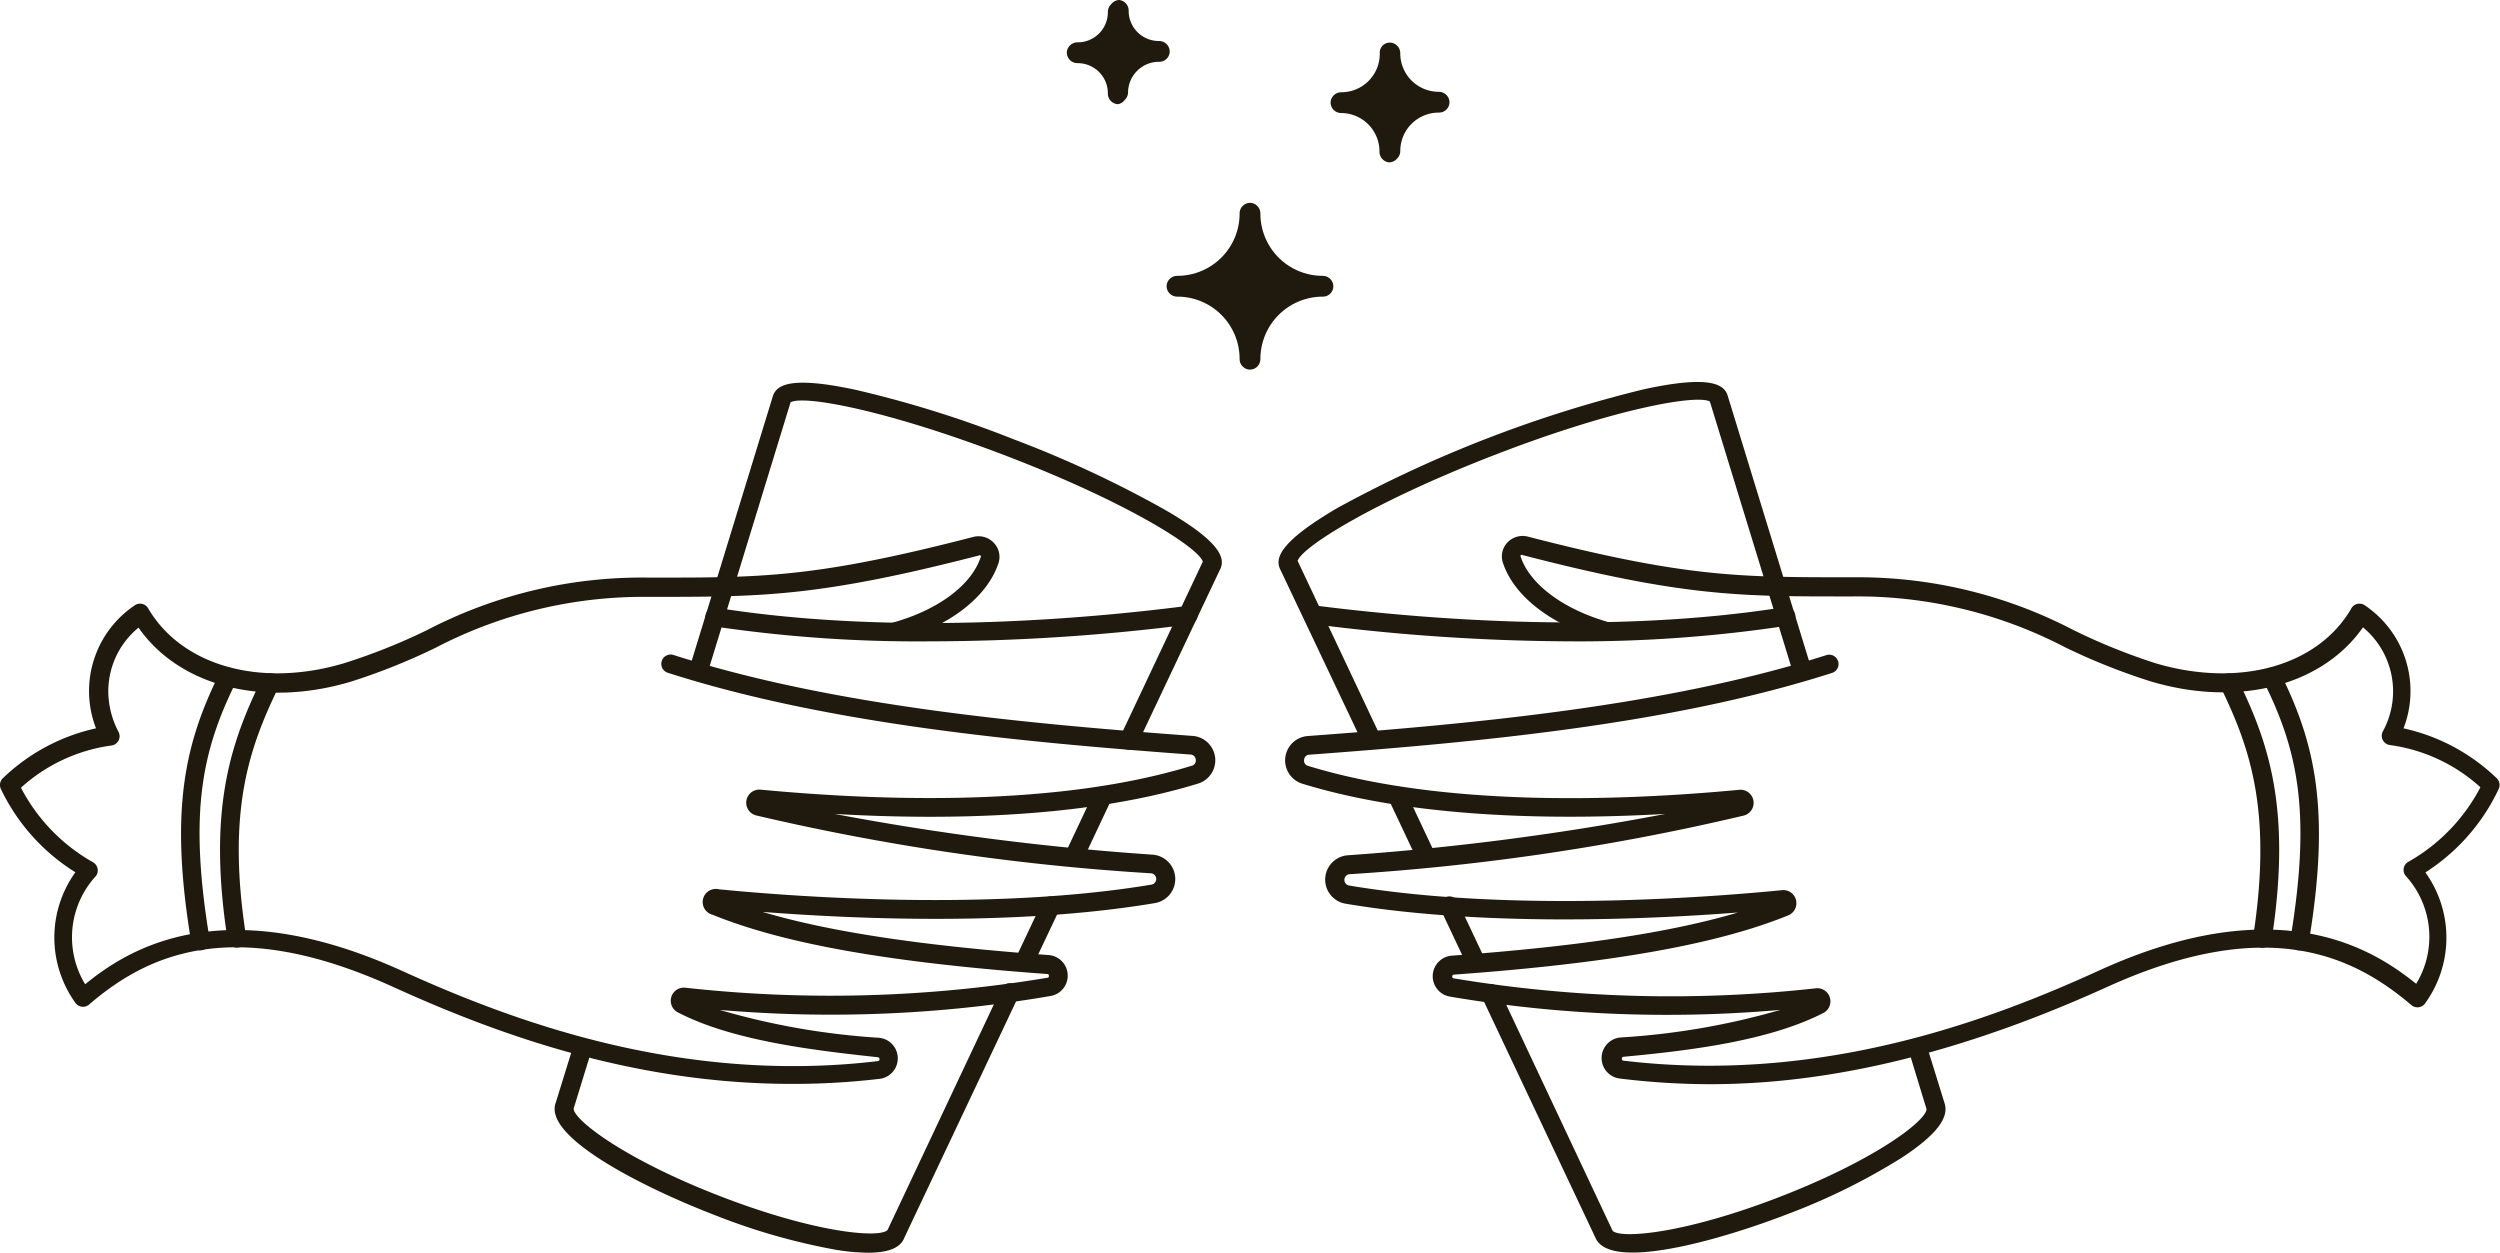 <svg id="Layer_1" data-name="Layer 1" xmlns="http://www.w3.org/2000/svg" viewBox="0 0 165.86 83.11"><defs><style>.cls-1{fill:#1f1a0d;}</style></defs><title>Artboard 3</title><path class="cls-1" d="M91,49.74a.62.62,0,0,1-.56-.36L84.9,37.7l0,0c-.26-.67-.06-1.72,3.83-4a83.43,83.43,0,0,1,20.36-7.88c4.39-.95,5.25-.3,5.51.36v0l5.55,18.1a.62.62,0,1,1-1.19.36l-5.52-18c-.86-.49-6.36.47-14.35,3.57s-12.71,6.08-13,7l5.47,11.59a.62.62,0,0,1-.56.89Z"/><path class="cls-1" d="M94.63,57.51a.62.62,0,0,1-.56-.36l-1.92-4.07a.62.62,0,0,1,1.13-.53l1.92,4.07a.62.62,0,0,1-.56.89Z"/><path class="cls-1" d="M97.92,64.47a.62.62,0,0,1-.56-.36l-1.77-3.75a.62.62,0,0,1,1.13-.53l1.77,3.75a.62.62,0,0,1-.56.89Z"/><path class="cls-1" d="M108.31,83.1c-1.26,0-2.17-.28-2.47-1L98.32,66.17a.62.62,0,0,1,1.13-.53l7.53,16,0,0c.42.55,4.61.28,11.11-2.24s9.78-5.13,9.72-5.83l-1-3.28a.62.62,0,1,1,1.19-.36l1,3.23c.35,1-.57,2.16-2.82,3.64a42.11,42.11,0,0,1-7.62,3.76C115.59,81.71,111.11,83.1,108.31,83.1Z"/><path class="cls-1" d="M104.2,42.55A136.79,136.79,0,0,1,87,41.39a.62.62,0,1,1,.16-1.23c6.6.85,19.42,2,31.23.12a.62.62,0,1,1,.2,1.23A92,92,0,0,1,104.2,42.55Z"/><path class="cls-1" d="M113.45,71.93a49.26,49.26,0,0,1-5.94-.37,1.37,1.37,0,0,1,0-2.73A48.55,48.55,0,0,0,118.12,67a86.18,86.18,0,0,1-21.92-.88,1.37,1.37,0,0,1,.15-2.72c8.34-.61,14.47-1.53,18.95-2.86-6.23.48-17,.93-26-.58a1.62,1.62,0,0,1,.15-3.22A178.46,178.46,0,0,0,110.48,54c-7.62.43-16.76.24-24.06-2a1.62,1.62,0,0,1,.36-3.17c11.11-.82,23.84-2,34.4-5.37a.62.62,0,0,1,.38,1.18c-10.69,3.43-23.51,4.6-34.69,5.43a.36.36,0,0,0-.35.34.35.35,0,0,0,.26.4c8.81,2.71,20.42,2.36,28.6,1.59a.87.87,0,0,1,.3,1.71A156,156,0,0,1,89.51,58a.38.38,0,0,0,0,.75c10.61,1.78,23.59.81,28.69.31a.87.87,0,0,1,.41,1.68c-4.73,1.92-11.76,3.17-22.14,3.92a.11.11,0,0,0-.12.12.11.11,0,0,0,.11.13,87.57,87.57,0,0,0,24,.66.87.87,0,0,1,.48,1.65c-3.55,1.81-8.67,2.47-13.22,2.89,0,0-.12,0-.12.13a.12.12,0,0,0,.12.13c13.07,1.56,24.28-2.66,31.58-6,12-5.46,18.25-1.31,21,.9a6,6,0,0,0-.64-7.1.62.62,0,0,1,.13-1,12.09,12.09,0,0,0,4.77-4.94,11.17,11.17,0,0,0-6-2.8.62.62,0,0,1-.46-.93,5.52,5.52,0,0,0-1.33-6.88c-2.71,3.87-8.26,5.32-14.07,3.59A41.5,41.5,0,0,1,137,42.94a29.79,29.79,0,0,0-14.09-3.37h-.58c-6.91,0-10.72,0-21.3-2.74a.14.14,0,0,0-.14,0,.1.1,0,0,0,0,.11c.6,1.81,2.81,3.47,5.77,4.32a.62.62,0,1,1-.34,1.2c-3.4-1-5.87-2.89-6.61-5.12A1.34,1.34,0,0,1,100,36a1.39,1.39,0,0,1,1.36-.4c10.42,2.69,14,2.69,21,2.7h.58a30.86,30.86,0,0,1,14.6,3.49A39.93,39.93,0,0,0,143,44c5.55,1.65,10.79.19,13-3.64a.62.62,0,0,1,.92-.18,6.85,6.85,0,0,1,2.54,8.14,12.9,12.9,0,0,1,6.17,3.3.62.62,0,0,1,.14.73,13.24,13.24,0,0,1-4.86,5.53,7.42,7.42,0,0,1,0,8.66.62.62,0,0,1-.93.14c-3.71-3.14-9.37-6.12-20.21-1.19C128.34,70.67,119.75,71.93,113.45,71.93Z"/><path class="cls-1" d="M150.14,62.87H150a.62.62,0,0,1-.52-.71c1.31-8.46-.27-12.68-2.16-16.59a.62.62,0,0,1,1.12-.54c2,4.1,3.63,8.51,2.27,17.32A.62.62,0,0,1,150.14,62.87Z"/><path class="cls-1" d="M152.56,63.05h-.1a.62.62,0,0,1-.51-.72c1.42-8.53.47-12.61-1.79-17.16a.62.62,0,0,1,1.11-.55c2.32,4.67,3.37,9.1,1.9,17.92A.62.62,0,0,1,152.56,63.05Z"/><path class="cls-1" d="M74.89,49.74a.62.62,0,0,1-.56-.89l5.47-11.59c-.3-.94-5-3.93-13-7s-13.49-4.06-14.35-3.57l-5.52,18a.62.62,0,1,1-1.19-.36l5.55-18.1v0c.26-.67,1.12-1.31,5.51-.36a73.54,73.54,0,0,1,10.44,3.27,73.51,73.51,0,0,1,9.92,4.61C81,35.94,81.23,37,81,37.66l0,0L75.45,49.39A.62.62,0,0,1,74.89,49.74Z"/><path class="cls-1" d="M71.23,57.51a.62.62,0,0,1-.56-.89l1.92-4.07a.62.62,0,0,1,1.13.53l-1.92,4.07A.62.62,0,0,1,71.23,57.51Z"/><path class="cls-1" d="M67.94,64.47a.62.62,0,0,1-.56-.89l1.77-3.75a.62.62,0,0,1,1.13.53L68.5,64.12A.62.62,0,0,1,67.94,64.47Z"/><path class="cls-1" d="M57.6,83.11a13.87,13.87,0,0,1-2.12-.19,42.13,42.13,0,0,1-8.17-2.35C43,78.91,36,75.49,36.87,73.16l1-3.23a.62.62,0,1,1,1.19.36l-1,3.25v0c-.06.69,3.23,3.31,9.72,5.82s10.69,2.79,11.11,2.23l7.54-16a.62.62,0,0,1,1.13.53L60,82.11C59.75,82.78,58.95,83.11,57.6,83.11Z"/><path class="cls-1" d="M61.65,42.55a91.93,91.93,0,0,1-14.33-1,.62.62,0,1,1,.2-1.23c11.8,1.88,24.63.73,31.23-.12a.62.62,0,1,1,.16,1.23A136.79,136.79,0,0,1,61.65,42.55Z"/><path class="cls-1" d="M52.52,71.91c-10.86,0-20.09-3.55-26.43-6.43-10.84-4.93-16.5-2-20.21,1.19A.62.62,0,0,1,5,66.53a7.42,7.42,0,0,1,0-8.66A13.24,13.24,0,0,1,.06,52.35a.62.62,0,0,1,.14-.73,12.9,12.9,0,0,1,6.17-3.3,6.85,6.85,0,0,1,2.54-8.14.62.62,0,0,1,.92.18c2.24,3.83,7.48,5.29,13,3.64a40,40,0,0,0,5.49-2.19A30.85,30.85,0,0,1,43,38.32h.58c7,0,10.57,0,21-2.7a1.39,1.39,0,0,1,1.36.4,1.34,1.34,0,0,1,.3,1.35c-.74,2.23-3.21,4.15-6.61,5.12a.62.62,0,1,1-.34-1.2c3-.85,5.17-2.5,5.77-4.32a.1.1,0,0,0,0-.11.14.14,0,0,0-.14,0c-10.58,2.73-14.38,2.73-21.3,2.74H43a29.79,29.79,0,0,0-14.09,3.37,41.53,41.53,0,0,1-5.65,2.26c-5.82,1.73-11.36.29-14.07-3.59a5.46,5.46,0,0,0-2,4.46,5.87,5.87,0,0,0,.66,2.43.62.62,0,0,1-.46.93,11.18,11.18,0,0,0-6,2.8,12.09,12.09,0,0,0,4.77,4.94.62.62,0,0,1,.13,1,6,6,0,0,0-.64,7.1c2.71-2.21,8.94-6.36,21-.9,7.3,3.32,18.52,7.55,31.58,6a.12.12,0,0,0,.12-.13c0-.12-.08-.12-.12-.13C53.65,69.65,48.53,69,45,67.18a.87.87,0,0,1,.48-1.65,87.52,87.52,0,0,0,24-.66.11.11,0,0,0,.11-.13.11.11,0,0,0-.12-.12C59,63.86,52,62.61,47.28,60.69A.87.87,0,0,1,47.7,59c5.09.5,18.08,1.46,28.69-.31a.38.38,0,0,0,0-.75A156,156,0,0,1,50.17,54.1a.87.87,0,0,1,.3-1.71c8.18.77,19.79,1.13,28.6-1.59a.35.35,0,0,0,.26-.4.36.36,0,0,0-.35-.34c-11.18-.83-24-2-34.69-5.43a.62.62,0,0,1,.38-1.18C55.23,46.84,68,48,79.07,48.82A1.62,1.62,0,0,1,79.44,52C72.13,54.24,63,54.44,55.37,54a178.53,178.53,0,0,0,21.07,2.7,1.62,1.62,0,0,1,.15,3.22c-9.06,1.52-19.79,1.06-26,.58,4.48,1.33,10.61,2.25,18.95,2.86a1.37,1.37,0,0,1,.15,2.72A86.17,86.17,0,0,1,47.74,67a48.52,48.52,0,0,0,10.57,1.85,1.37,1.37,0,0,1,0,2.73A48.89,48.89,0,0,1,52.52,71.91Z"/><path class="cls-1" d="M15.71,62.87a.62.62,0,0,1-.61-.53c-1.37-8.81.29-13.22,2.27-17.32a.62.62,0,0,1,1.12.54C16.6,49.48,15,53.69,16.33,62.15a.62.62,0,0,1-.52.71Z"/><path class="cls-1" d="M13.3,63.05a.62.62,0,0,1-.61-.52c-1.47-8.82-.42-13.24,1.9-17.92a.62.62,0,0,1,1.11.55c-2.26,4.55-3.21,8.63-1.79,17.16a.62.62,0,0,1-.51.72Z"/><path class="cls-1" d="M87.75,18.46h0a4.3,4.3,0,0,1-4.3-4.3h0a.54.54,0,0,0-.46-.54.52.52,0,0,0-.57.51v0a4.3,4.3,0,0,1-4.3,4.3h0a.54.54,0,0,0-.54.46.52.52,0,0,0,.51.57h0a4.3,4.3,0,0,1,4.3,4.3h0a.54.54,0,0,0,.46.54.52.52,0,0,0,.57-.51v0a4.3,4.3,0,0,1,4.3-4.3h0a.52.52,0,0,0,.5-.64A.54.54,0,0,0,87.75,18.46Z"/><path class="cls-1" d="M82.93,24.52h-.07a.71.71,0,0,1-.62-.72,4.13,4.13,0,0,0-4.12-4.12.71.71,0,0,1-.54-.23.7.7,0,0,1-.18-.53.71.71,0,0,1,.72-.62,4.13,4.13,0,0,0,4.12-4.12.71.71,0,0,1,.23-.54.69.69,0,0,1,.53-.18.71.71,0,0,1,.62.72,4.13,4.13,0,0,0,4.12,4.12.71.71,0,0,1,.7.53.7.7,0,0,1-.13.59.69.69,0,0,1-.54.26,4.14,4.14,0,0,0-4.15,4.12.71.71,0,0,1-.23.54A.69.69,0,0,1,82.93,24.52Zm0-10.73a.34.34,0,0,0-.23.09.34.34,0,0,0-.11.25,4.48,4.48,0,0,1-4.47,4.5.36.36,0,0,0-.37.31.34.34,0,0,0,.34.38,4.48,4.48,0,0,1,4.5,4.47.36.36,0,0,0,.31.37.34.34,0,0,0,.38-.34,4.48,4.48,0,0,1,4.47-4.5.36.36,0,0,0,.3-.13.34.34,0,0,0,.06-.3.36.36,0,0,0-.36-.26,4.48,4.48,0,0,1-4.47-4.47.36.36,0,0,0-.31-.37Z"/><path class="cls-1" d="M95.45,6.29h0a2.72,2.72,0,0,1-2.72-2.72h0A.54.54,0,0,0,92.26,3a.52.52,0,0,0-.57.51v0A2.72,2.72,0,0,1,89,6.29h0a.54.54,0,0,0-.54.46.52.52,0,0,0,.51.57h0A2.72,2.72,0,0,1,91.69,10h0a.54.54,0,0,0,.46.54.52.52,0,0,0,.57-.51v0a2.72,2.72,0,0,1,2.72-2.72h0A.52.52,0,0,0,96,6.76.54.54,0,0,0,95.45,6.29Z"/><path class="cls-1" d="M92.21,10.77h-.07a.71.71,0,0,1-.62-.72A2.55,2.55,0,0,0,89,7.5a.71.71,0,0,1-.54-.23.7.7,0,0,1-.18-.53A.71.71,0,0,1,89,6.12a2.55,2.55,0,0,0,2.54-2.54A.71.71,0,0,1,91.75,3a.69.69,0,0,1,.53-.17.71.71,0,0,1,.62.72,2.55,2.55,0,0,0,2.54,2.54.71.71,0,0,1,.72.62.69.69,0,0,1-.69.76A2.55,2.55,0,0,0,92.9,10a.71.71,0,0,1-.23.54A.7.7,0,0,1,92.21,10.77Zm0-7.57a.34.34,0,0,0-.34.34A2.9,2.9,0,0,1,89,6.47a.36.36,0,0,0-.37.31.34.34,0,0,0,.34.38A2.9,2.9,0,0,1,91.87,10a.36.36,0,0,0,.31.37.34.34,0,0,0,.38-.34,2.9,2.9,0,0,1,2.89-2.92A.36.36,0,0,0,95.73,7a.34.34,0,0,0,.09-.27.36.36,0,0,0-.37-.31,2.9,2.9,0,0,1-2.89-2.89.36.36,0,0,0-.31-.37Z"/><path class="cls-1" d="M76.92,2.94h0A2.22,2.22,0,0,1,74.71.72h0a.54.54,0,0,0-.46-.54.52.52,0,0,0-.57.51v0a2.22,2.22,0,0,1-2.22,2.22h0a.54.54,0,0,0-.54.46.52.52,0,0,0,.51.57h0a2.22,2.22,0,0,1,2.22,2.22h0a.54.54,0,0,0,.46.54.52.52,0,0,0,.57-.51v0A2.22,2.22,0,0,1,76.92,4h0a.52.52,0,0,0,.51-.57A.54.54,0,0,0,76.92,2.94Z"/><path class="cls-1" d="M74.19,6.91h-.07a.71.71,0,0,1-.62-.72,2,2,0,0,0-2-2,.71.71,0,0,1-.54-.23.7.7,0,0,1-.18-.53.71.71,0,0,1,.72-.62,2,2,0,0,0,2-2,.71.71,0,0,1,.23-.54A.69.69,0,0,1,74.26,0a.71.71,0,0,1,.62.72,2,2,0,0,0,2,2h0a.71.71,0,0,1,.72.62.69.69,0,0,1-.69.76,2.05,2.05,0,0,0-2.07,2,.71.71,0,0,1-.23.54A.69.69,0,0,1,74.19,6.91Zm0-6.56A.34.34,0,0,0,74,.44a.34.34,0,0,0-.11.25,2.4,2.4,0,0,1-2.39,2.42.36.36,0,0,0-.37.31.34.34,0,0,0,.34.38,2.4,2.4,0,0,1,2.42,2.39.36.36,0,0,0,.31.37.35.35,0,0,0,.27-.09.34.34,0,0,0,.11-.25A2.4,2.4,0,0,1,76.92,3.8a.36.36,0,0,0,.28-.11.34.34,0,0,0,.09-.27.36.36,0,0,0-.37-.31A2.39,2.39,0,0,1,74.53.72a.36.36,0,0,0-.31-.37Z"/></svg>